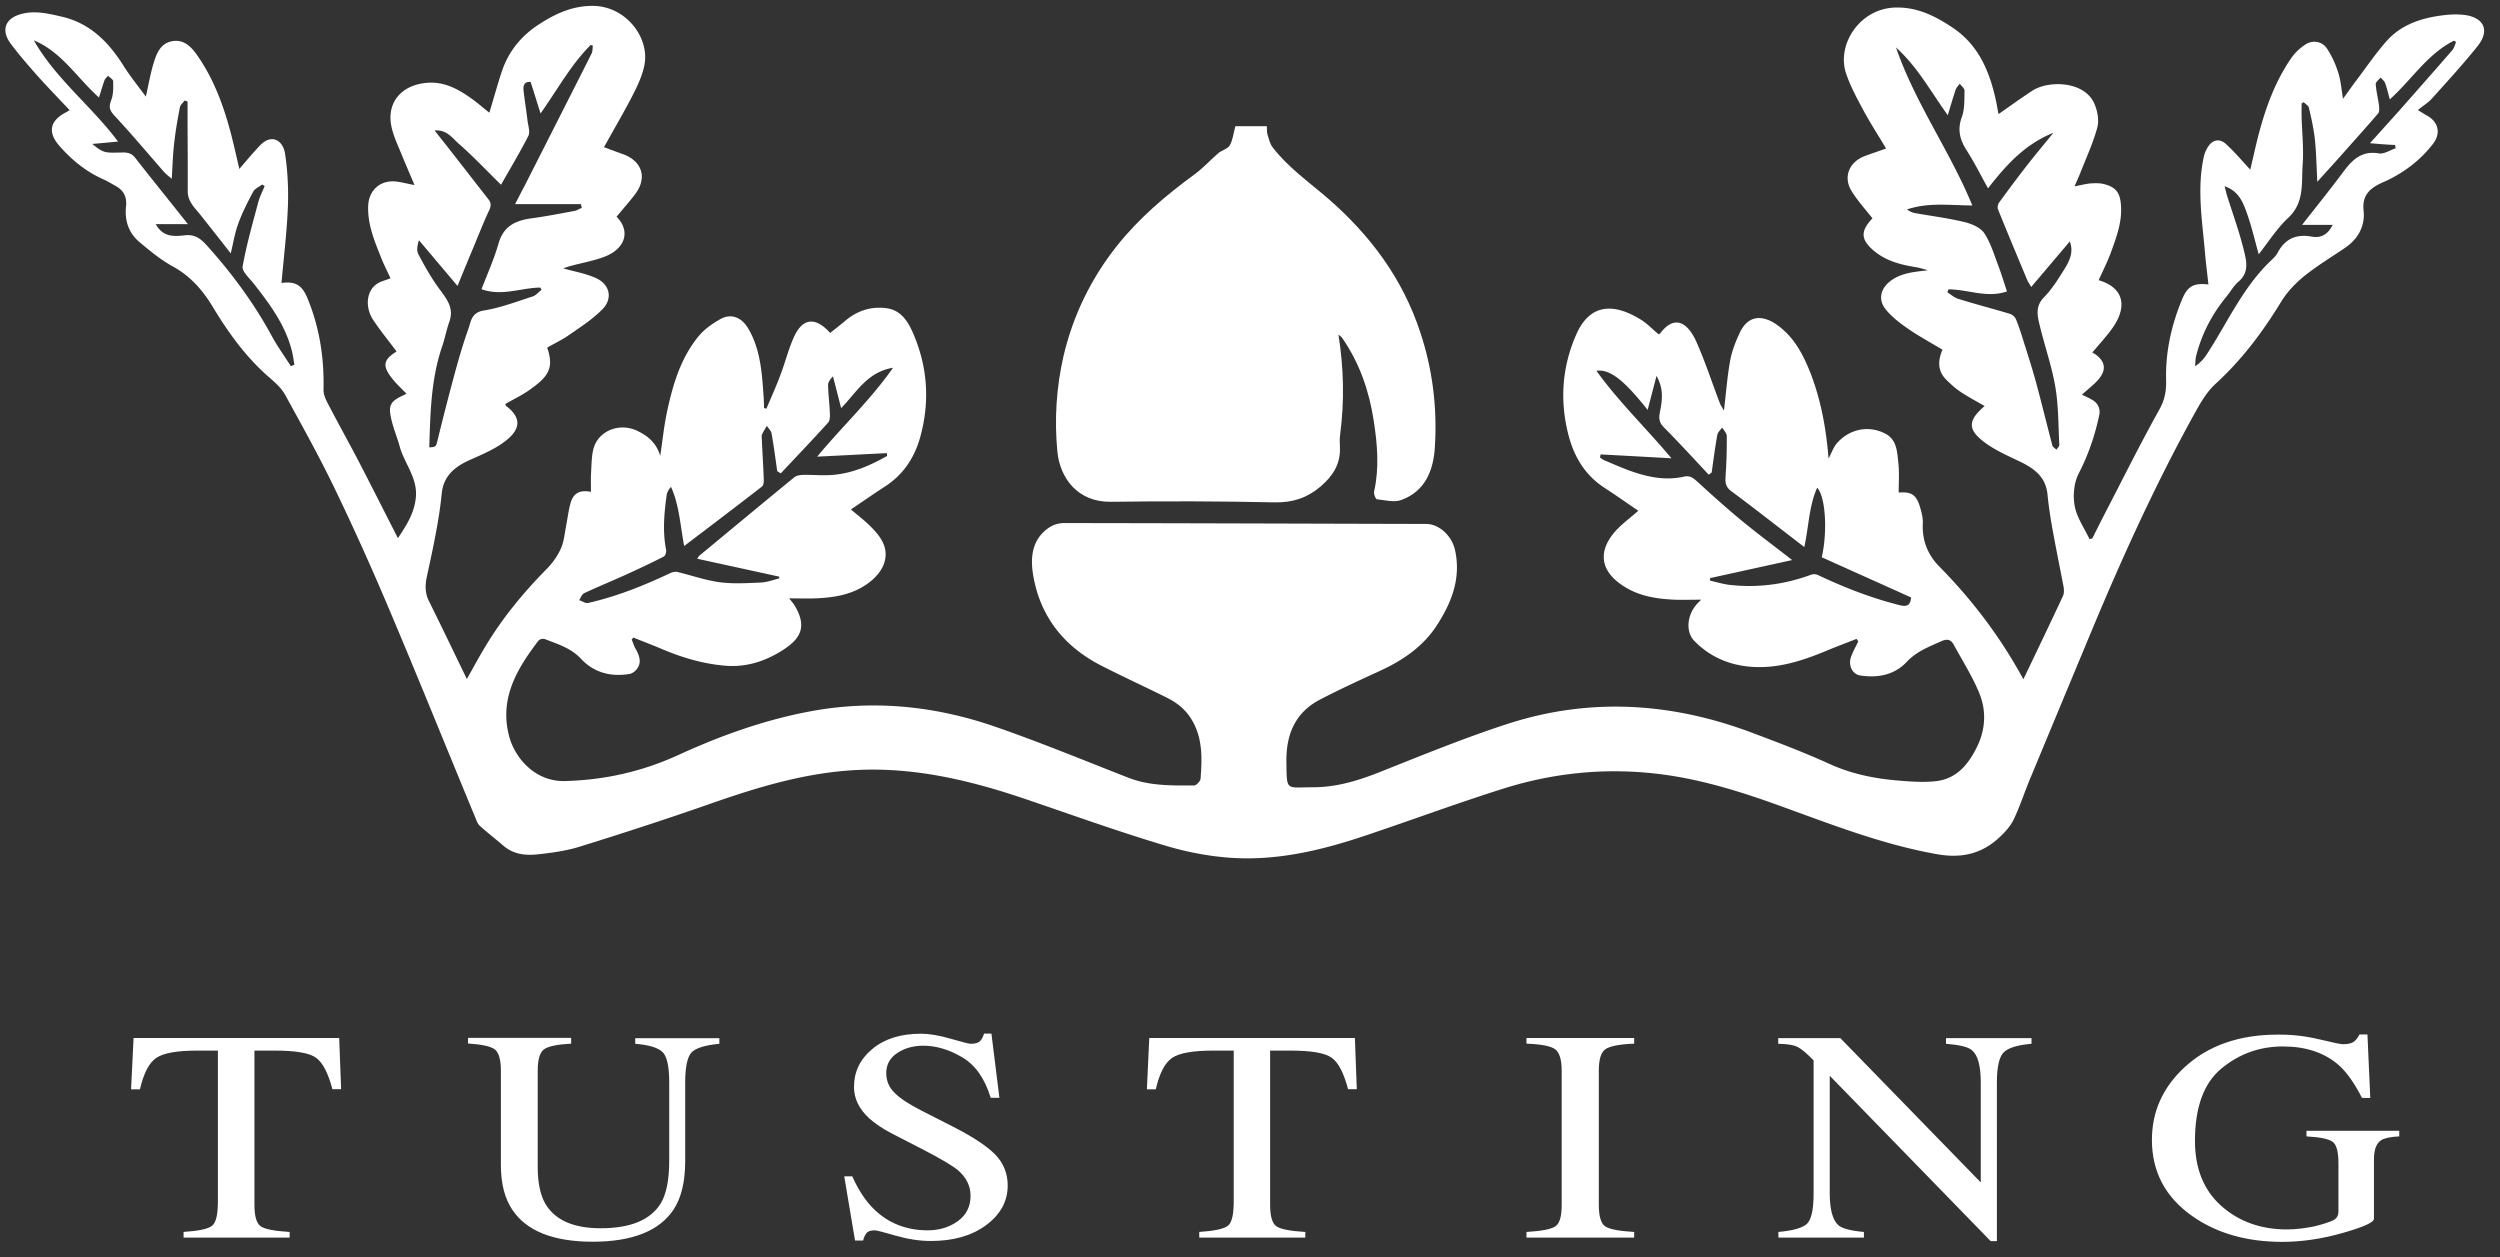 <svg xmlns="http://www.w3.org/2000/svg" viewBox="0 0 169 85"><rect x="0" y="0" width="169" height="85" fill="#333333" stroke="none"/><g fill="#fff" fill-rule="nonzero"><path d="M136.78 45.92c.9-1.88 1.8-3.75 2.68-5.64.08-.17.07-.41.04-.6-.24-1.26-.5-2.52-.73-3.79-.15-.82-.28-1.65-.36-2.48-.12-1.16-.88-1.73-1.83-2.19-.85-.41-1.74-.79-2.48-1.36-1.11-.85-1.05-1.46.06-2.41-.56-.33-1.12-.62-1.64-.97-.34-.23-.65-.51-.95-.81-.59-.59-.58-1.27-.26-2.03-.76-.46-1.56-.89-2.3-1.4-.54-.37-1.08-.78-1.5-1.28-.6-.7-.39-1.51.39-2.04.74-.5 1.56-.54 2.43-.65-.28-.07-.55-.17-.83-.21-.98-.16-1.94-.4-2.74-1.04-.99-.79-1.02-1.39-.18-2.26-.48-.61-1.01-1.19-1.41-1.84-.59-.95-.17-1.97.89-2.37.48-.18.96-.34 1.44-.51-.5-.84-1.03-1.66-1.5-2.52-.44-.82-.89-1.64-1.19-2.51-.69-1.97.89-4.42 3.29-4.5 1.49-.05 2.72.57 3.9 1.36 1.75 1.17 2.49 2.94 2.92 4.9.07.3.11.6.17.89.01.03.04.06.03.04.76-.53 1.5-1.07 2.27-1.57 1.07-.7 3.53-.68 4.2.9.2.48.32 1.1.19 1.58-.28 1.05-.75 2.06-1.15 3.08-.11.28-.24.55-.39.91.41-.08.74-.17 1.07-.2.3-.02.61-.03.9.04.84.21 1.11.59 1.17 1.45.08 1.16-.33 2.2-.71 3.25-.23.61-.53 1.2-.8 1.8 1.72.51 2.02 1.83.8 3.42-.38.5-.8.96-1.23 1.47.1.06.21.11.3.19.68.55.64 1.17-.15 1.91-.26.24-.54.47-.85.75.24.12.46.21.66.33.42.23.6.61.51 1.05-.29 1.38-.74 2.69-1.39 3.95-.32.62-.4 1.49-.27 2.19.14.78.65 1.5 1 2.24.06-.01.12-.02.19-.04.3-.6.6-1.2.91-1.8 1.19-2.3 2.35-4.63 3.61-6.89.38-.67.49-1.29.47-2.02-.05-1.9.36-3.73 1.09-5.48.37-.88.8-1.09 1.77-.98-.08-.76-.18-1.5-.24-2.25-.19-2.13-.54-4.26-.07-6.39.04-.2.13-.4.23-.58.31-.55.8-.7 1.27-.27.59.54 1.11 1.16 1.64 1.73.16-.68.33-1.45.52-2.21.49-1.9 1.14-3.74 2.27-5.36.23-.33.55-.63.89-.86.51-.36 1.17-.27 1.51.25.33.5.58 1.06.76 1.63.17.53.21 1.11.32 1.76.32-.45.61-.86.92-1.27.67-.89 1.3-1.82 2.04-2.65.89-1 2.1-1.46 3.4-1.67.63-.1 1.3-.16 1.92-.07 1.28.2 1.63 1.07.83 2.08-.98 1.23-2.05 2.39-3.1 3.56-.25.28-.59.48-.95.78.31.19.45.28.59.36.78.41.99 1.19.45 1.9-.79 1.04-1.81 1.84-2.98 2.43-.22.11-.45.2-.67.31-.73.37-1.16.85-1.06 1.79.11 1.04-.36 1.92-1.26 2.53-.93.63-1.89 1.21-2.76 1.91-.61.5-1.18 1.1-1.58 1.77-1.24 2.03-2.64 3.89-4.4 5.5-.6.54-1.03 1.3-1.43 2.02-2.61 4.72-4.84 9.62-6.92 14.6-1.4 3.36-2.8 6.73-4.2 10.1-.38.91-.68 1.85-1.1 2.73-.21.44-.56.83-.92 1.17-1.19 1.14-2.56 1.48-4.23 1.19-3.64-.64-7.05-1.97-10.5-3.22-2.83-1.03-5.69-1.93-8.7-2.25-3.46-.37-6.85-.01-10.15 1.03-3.11.98-6.18 2.12-9.28 3.16-2.38.8-4.82 1.44-7.34 1.54-2.16.09-4.3-.26-6.35-.88-3.09-.93-6.13-2.02-9.18-3.06-3.66-1.25-7.36-2.17-11.27-2.03-3.63.13-7.03 1.18-10.41 2.37-2.87 1-5.76 1.94-8.66 2.84-.92.28-1.9.41-2.86.51-.8.08-1.59-.02-2.25-.59-.52-.45-1.08-.88-1.59-1.34-.15-.13-.22-.35-.3-.54-1.9-4.59-3.76-9.2-5.69-13.77-1.18-2.8-2.42-5.58-3.74-8.32-1.06-2.22-2.26-4.37-3.44-6.52-.25-.45-.67-.82-1.07-1.17-1.56-1.35-2.75-3-3.8-4.74-.69-1.15-1.52-2.1-2.72-2.76-.82-.45-1.57-1.07-2.29-1.68-.71-.61-.97-1.46-.87-2.37.07-.67-.17-1.1-.72-1.4-.27-.15-.53-.31-.8-.43-1.19-.53-2.17-1.33-3.01-2.3-.77-.9-.61-1.65.42-2.21.08-.04.16-.09.3-.17-.77-.82-1.53-1.6-2.26-2.42-.6-.68-1.2-1.37-1.74-2.1-.65-.89-.36-1.67.68-1.97.93-.27 1.85-.05 2.76.16 1.95.44 3.21 1.74 4.23 3.37.45.71.99 1.37 1.48 2.04.18-.79.31-1.57.54-2.31.19-.61.44-1.25 1.17-1.42.82-.19 1.34.34 1.75.92 1.16 1.65 1.83 3.52 2.33 5.46.19.75.36 1.51.53 2.24.45-.52.91-1.08 1.41-1.6.78-.81 1.55-.32 1.68.57.18 1.19.24 2.42.19 3.62-.07 1.71-.28 3.41-.43 5.12.95-.13 1.4.14 1.78 1.09.8 1.96 1.11 4.01 1.06 6.12-.01.32.15.67.31.97.69 1.33 1.42 2.63 2.11 3.96.86 1.66 1.7 3.33 2.61 5.11.59-.89 1.1-1.68 1.21-2.73.14-1.34-.77-2.3-1.09-3.47-.18-.64-.44-1.26-.58-1.9-.2-.89-.03-1.16.81-1.55.09-.04.17-.08.23-.11-.34-.36-.7-.68-.99-1.06-.66-.84-.57-1.25.32-1.8-.53-.71-1.09-1.39-1.58-2.13-.55-.83-.47-1.88.18-2.39.26-.21.63-.28.99-.43-.21-.45-.45-.92-.64-1.4-.45-1.13-.92-2.25-.87-3.5.05-1.09.86-1.78 1.96-1.63.35.05.7.14 1.17.23-.29-.7-.56-1.31-.81-1.92-.25-.63-.56-1.25-.72-1.91-.4-1.62.52-2.84 2.18-3.06 1.23-.17 2.22.34 3.17 1.02.44.31.85.67 1.24.98.27-.89.52-1.79.81-2.69.45-1.41 1.32-2.5 2.57-3.3C37.59.9 38.77.36 40.18.4c2.12.07 3.69 2.08 3.4 3.9-.12.71-.44 1.41-.77 2.06-.62 1.21-1.31 2.38-1.98 3.59.38.14.83.31 1.28.47 1.3.47 1.66 1.6.83 2.7-.4.53-.84 1.02-1.26 1.53.97.98.6 2.19-.88 2.73-.71.26-1.46.39-2.19.59-.23.06-.45.14-.54.17.71.21 1.54.34 2.26.68.9.43 1.1 1.37.4 2.08-.66.68-1.49 1.21-2.28 1.76-.46.32-.98.56-1.46.84.48 1.4.07 1.96-1.18 2.85-.52.37-1.1.64-1.65.96.02.06.03.11.05.13 1.23.93.87 1.77-.33 2.58-.65.44-1.4.75-2.13 1.08-1.01.45-1.77 1.07-1.89 2.27-.08.81-.2 1.62-.35 2.42-.19 1.06-.42 2.11-.65 3.17-.13.59-.14 1.13.15 1.7.85 1.71 1.67 3.43 2.55 5.24.45-.79.81-1.47 1.21-2.13 1.16-1.95 2.59-3.69 4.19-5.31.39-.4.74-.88.96-1.39.22-.5.26-1.09.37-1.64.1-.5.15-1.01.3-1.49.21-.63.63-.83 1.36-.69 0-.46-.02-.9.01-1.35.03-.53.03-1.07.16-1.57.34-1.23 1.77-1.77 2.95-1.21.76.36 1.32.86 1.56 1.7.15-.98.25-1.96.45-2.93.39-1.84.91-3.64 2.12-5.13.39-.49.95-.88 1.5-1.19.7-.39 1.42-.16 1.9.67.82 1.41.91 3 1.02 4.57.02.26.02.51.03.77.05.02.11.03.16.05.32-.77.67-1.53.96-2.32.31-.81.52-1.67.87-2.46.59-1.36 1.47-1.47 2.48-.34.34-.28.7-.55 1.04-.84.81-.68 1.76-.98 2.8-.83.86.12 1.36.79 1.68 1.5 1.07 2.34 1.25 4.79.55 7.27-.39 1.36-1.15 2.5-2.38 3.29-.76.49-1.5 1.01-2.29 1.54.46.39.91.73 1.31 1.13.71.7 1.3 1.49.92 2.55-.14.4-.45.79-.78 1.08-1.1.96-2.46 1.2-3.87 1.25-.55.02-1.09 0-1.75 0 .18.24.31.37.39.52.85 1.45.33 2.23-.81 2.97-1.18.76-2.49 1.19-3.94 1.06-1.49-.13-2.89-.55-4.26-1.13-.63-.27-1.28-.51-1.91-.77-.04.04-.08.09-.12.13.09.21.15.43.26.62.36.62.39 1.06.02 1.46-.11.12-.27.22-.42.25-1.26.21-2.4-.08-3.28-1.02-.69-.74-1.59-1-2.46-1.34-.11-.04-.35.01-.42.11-1.46 1.91-2.66 3.92-1.98 6.47.39 1.47 1.76 3.07 3.76 3.02 2.72-.07 5.27-.65 7.74-1.79 2.8-1.28 5.7-2.32 8.74-2.9 4.27-.82 8.46-.41 12.54.99 3.07 1.06 6.07 2.3 9.09 3.48 1.44.56 2.94.52 4.43.52.15 0 .43-.29.44-.47.1-1.34.15-2.67-.56-3.91-.4-.7-.99-1.19-1.69-1.54-1.48-.74-2.99-1.43-4.46-2.18-2.52-1.29-4.14-3.32-4.61-6.13-.2-1.19-.08-2.42 1.07-3.2.28-.19.66-.31 1-.31 8.17.01 16.33.04 24.5.06.87 0 1.74.8 1.95 1.77.42 1.89-.23 3.54-1.22 5.07-.93 1.44-2.29 2.37-3.83 3.08-1.37.63-2.75 1.26-4.09 1.96-1.67.87-2.28 2.36-2.26 4.18.03 2.05-.05 1.74 1.8 1.74 1.63 0 3.12-.47 4.62-1.07 2.84-1.13 5.68-2.29 8.58-3.23 5.53-1.78 11.03-1.43 16.44.6 1.78.67 3.56 1.34 5.29 2.13 1.5.68 3.06.99 4.67 1.12.83.07 1.68.13 2.5.04 1.43-.16 2.23-1.17 2.81-2.37.55-1.15.61-2.38.15-3.53-.47-1.17-1.16-2.24-1.76-3.35-.19-.35-.47-.37-.81-.22-.84.38-1.69.69-2.36 1.41-.83.88-1.96 1.1-3.15.91-.54-.09-.83-.71-.59-1.31.13-.34.31-.66.47-.99-.04-.06-.08-.11-.12-.17-.65.26-1.3.5-1.95.77-1.84.77-3.71 1.37-5.74 1.05-1.26-.2-2.38-.76-3.28-1.69-.58-.6-.5-1.69.15-2.45.06-.07.12-.13.32-.33-.71 0-1.26.02-1.82 0-1.28-.06-2.52-.26-3.61-1.04-1.68-1.18-1.36-2.65-.12-3.85.39-.38.83-.71 1.3-1.12-.75-.51-1.48-1.03-2.24-1.52-1.37-.88-2.13-2.16-2.51-3.71-.57-2.31-.39-4.56.57-6.72.88-1.97 2.41-2.16 4.32-.99.45.27.82.67 1.22 1 .04-.02.09-.02.11-.04.99-1.33 1.89-.72 2.46.57.6 1.35 1.05 2.75 1.58 4.13.06.16.17.31.28.51.14-1.19.22-2.3.42-3.39.12-.66.38-1.31.67-1.92.63-1.29 1.68-1.05 2.45-.52 1.21.84 1.84 2.08 2.35 3.4.68 1.8 1.02 3.67 1.18 5.67.21-.4.33-.76.56-1.03.84-.97 2.16-1.25 3.3-.64.77.41.78 1.26.86 1.99.07.65.02 1.32.02 1.98.84-.07 1.18.13 1.43.94.12.38.22.78.2 1.17-.05 1.14.35 2.12 1.12 2.89 2.22 2.26 4.11 4.73 5.68 7.62ZM29.02 30.24c.46-.01.46-.07.56-.48.36-1.48.74-2.96 1.14-4.44.28-1.04.58-2.07.94-3.08.18-.51.2-1.11 1.04-1.25 1.13-.18 2.22-.6 3.31-.95.22-.07.4-.3.6-.45-.03-.05-.06-.1-.08-.15-1.3.01-2.59.61-3.98.11.4-1.04.86-2.06 1.16-3.12.34-1.16 1.15-1.52 2.21-1.67.97-.13 1.94-.32 2.9-.5.18-.03.34-.14.51-.21l-.06-.25h-4.45c.26-.5.45-.88.65-1.25l2.25-4.44c.76-1.5 1.52-2.99 2.27-4.49.08-.15.06-.35.09-.53a.88.88 0 0 0-.15-.05c-1.34 1.34-2.24 3.01-3.39 4.63-.24-.77-.45-1.45-.67-2.13-.42-.04-.51.24-.48.54.07.69.19 1.38.27 2.07.04.34.19.76.06 1.03-.59 1.16-1.27 2.28-1.85 3.31-.94-.92-1.85-1.89-2.84-2.76-.44-.38-.82-.98-1.65-.91.42.54.81 1.02 1.18 1.5.83 1.06 1.65 2.12 2.47 3.17.18.23.17.43.04.72-.42.9-.78 1.84-1.17 2.76-.3.72-.6 1.45-.97 2.36-.94-1.11-1.77-2.1-2.61-3.09-.11.35-.17.71-.03.96.44.83.9 1.65 1.46 2.4.49.66.94 1.25.63 2.14-.2.55-.3 1.13-.49 1.68-.75 2.19-.8 4.48-.87 6.82Zm102.7-10.68c-.03.07-.05.13-.08.2.24.15.47.36.73.44 1.15.36 2.32.66 3.48 1.01.17.05.37.21.43.38.2.47.35.95.5 1.44.3.95.61 1.9.87 2.87.38 1.4.72 2.81 1.09 4.22.03.11.18.18.28.28.07-.11.2-.23.19-.33-.07-1.31-.05-2.63-.27-3.92-.23-1.35-.69-2.67-1.02-4.01-.17-.7-.39-1.39.26-2.05.55-.56.97-1.25 1.39-1.92.33-.54.62-1.13.35-1.85l-2.61 3.08c-.15-.26-.22-.35-.26-.45-.67-1.6-1.34-3.2-1.99-4.81-.05-.12 0-.34.08-.45.6-.82 1.21-1.64 1.83-2.44.6-.77 1.22-1.51 1.84-2.27-1.93.76-3.22 2.21-4.42 3.75-.49-.88-.92-1.75-1.44-2.56-.47-.73-.64-1.41-.33-2.26.2-.55.17-1.19.18-1.79 0-.15-.21-.31-.32-.46-.1.14-.23.26-.28.41-.18.54-.34 1.09-.53 1.72-1.17-1.63-2.07-3.3-3.5-4.58 1.29 3.75 3.64 6.99 5.16 10.68-1.54-.01-2.99-.22-4.42.27.18.13.37.22.57.25 1.12.2 2.25.34 3.35.61.48.12 1.06.37 1.31.75.44.67.67 1.47.96 2.23.21.56.38 1.13.57 1.7-1.35.47-2.65-.14-3.95-.14Zm-2.53 20.83c-2.03-.92-4.05-1.82-6.04-2.72.4-1.71.26-4.11-.31-4.7-.56 1.26-.56 2.6-.87 4.01-1.71-1.31-3.31-2.57-4.94-3.78-.4-.3-.41-.6-.38-1.02.06-.9.09-1.8.08-2.7 0-.19-.2-.39-.31-.58-.12.17-.3.32-.33.5-.15.84-.26 1.69-.38 2.54-.07.05-.13.1-.2.15-1-1.07-1.99-2.15-3.02-3.19-.32-.32-.37-.6-.28-1.04.15-.76.28-1.56-.23-2.45-.22.85-.4 1.54-.6 2.3-1.29-1.62-2.42-2.82-3.46-2.64 1.52 2.11 3.37 3.88 5.07 5.91-1.66-.09-3.22-.18-4.79-.26-.01.07-.03.14-.04.21.09.06.18.14.28.18.52.22 1.04.45 1.57.65 1.24.46 2.5.76 3.83.46.39-.09.63.09.9.34.96.88 1.93 1.75 2.93 2.58 1.1.91 2.25 1.76 3.48 2.72l-5.55 1.22v.17c.45.1.89.24 1.34.29 1.88.21 3.71-.03 5.49-.69.14-.05.33-.04.46.02 1.79.85 3.64 1.57 5.57 2.05.42.09.68.04.73-.53Zm-69.22-9.57c-.01-.06-.01-.13-.02-.19-1.54.08-3.09.16-4.71.24 1.7-2.05 3.58-3.8 5.13-6.01-1.75.29-2.46 1.66-3.51 2.73-.19-.75-.37-1.45-.55-2.15-.19.2-.34.4-.33.6.01.64.1 1.28.12 1.93.01.2 0 .47-.12.6-1.05 1.16-2.13 2.29-3.2 3.43l-.24-.15c-.12-.85-.23-1.7-.38-2.54-.03-.19-.21-.35-.32-.52-.11.19-.24.38-.33.59-.04.1-.01.23-.01.34.04.89.1 1.78.13 2.67.01.17-.01.42-.12.5-1.71 1.33-3.44 2.64-5.26 4.02-.27-1.43-.33-2.76-.89-4-.15.18-.26.35-.29.53-.17 1.24-.29 2.48-.04 3.73.03.14-.05.4-.15.45-.84.43-1.69.83-2.55 1.22-.94.43-1.9.82-2.84 1.26-.15.07-.23.31-.34.47.21.07.43.23.61.19 1.94-.44 3.78-1.18 5.58-2.03.14-.06.32-.1.47-.06.95.23 1.88.56 2.85.69.91.12 1.85.06 2.78.02.42-.02.83-.18 1.24-.28 0-.04 0-.08-.01-.12l-5.54-1.21c.1-.14.11-.18.14-.2 2.14-1.77 4.28-3.55 6.43-5.31.15-.12.39-.15.6-.16.72-.01 1.44.07 2.15-.01 1.28-.14 2.43-.65 3.52-1.27ZM160.21 9.68l1.97-2.19c1.2-1.36 2.4-2.72 3.59-4.09.13-.15.18-.37.26-.56-.05-.03-.09-.06-.14-.09-1.79.89-2.85 2.63-4.34 3.97-.11-.41-.19-.76-.31-1.09-.05-.15-.2-.26-.31-.39-.12.15-.34.31-.33.45.03.48.16.96.22 1.44.02.18.04.43-.06.54-.84.98-1.7 1.93-2.55 2.89-.5.56-1.01 1.12-1.56 1.73-.05-1.02-.07-1.93-.16-2.84-.08-.73-.24-1.45-.41-2.17-.03-.14-.23-.25-.35-.37-.05.03-.1.06-.14.08 0 .32-.01.63 0 .95.03 1.06.15 2.13.07 3.18-.09 1.25.14 2.57-.98 3.61-.76.71-1.33 1.62-1.99 2.46-.27-.97-.49-1.91-.81-2.81-.26-.72-.55-1.47-1.5-1.79.08.28.12.48.18.67.38 1.2.81 2.39 1.11 3.6.18.73.41 1.54-.35 2.18-.31.26-.52.65-.78.97-.99 1.2-1.7 2.54-2.08 4.05-.06.23-.05.47-.07.7.34-.23.59-.5.79-.81 1.39-2.13 2.42-4.49 4.29-6.29.18-.17.37-.34.49-.56.5-.96 1.27-1.3 2.33-1.1.62.11 1.08-.16 1.4-.8h-2.07c.98-1.25 1.9-2.39 2.77-3.56.61-.82 1.24-1.47 2.42-1.27.35.06.76-.22 1.14-.35-.02-.07-.03-.15-.05-.22-.53-.02-1.03-.06-1.69-.12ZM19.66 24.75l.24-.09c-.05-.31-.09-.63-.17-.94-.44-1.75-1.49-3.16-2.58-4.55-.29-.37-.8-.82-.75-1.15.26-1.46.67-2.89 1.05-4.32.1-.39.29-.75.44-1.12-.05-.04-.11-.07-.16-.11-.21.16-.51.28-.62.5-.37.69-.73 1.4-1 2.14-.23.62-.34 1.3-.51 2.02-.73-.93-1.4-1.79-2.08-2.64-.38-.47-.83-.88-.83-1.56.01-1.72-.01-3.45-.01-5.18v-.88c-.06-.03-.13-.05-.19-.08-.11.15-.3.3-.33.47-.16.82-.3 1.64-.39 2.46-.09.8-.11 1.6-.16 2.37-.19-.17-.4-.32-.56-.51-1.11-1.27-2.19-2.56-3.34-3.79-.33-.37-.35-.59-.19-1.02.15-.39.14-.85.13-1.28 0-.12-.23-.25-.35-.37-.08.11-.2.2-.24.32-.13.36-.23.73-.37 1.15-1.49-1.33-2.52-3.08-4.4-3.86 1.48 2.61 3.9 4.44 5.69 6.84-.61.06-1.14.11-1.74.16.78.65.88.6 2.02.58.37-.01.64.05.88.36 1.14 1.46 2.31 2.9 3.56 4.48h-2.17c.46.86 1.2.85 1.92.76.67-.08 1.06.16 1.52.67 1.73 1.92 3.24 3.97 4.46 6.24.37.66.82 1.29 1.23 1.93Z"/><path d="M83.51 8.53h2.13c.01.19-.01.38.04.55.09.3.17.64.35.88 1.04 1.35 2.42 2.32 3.7 3.42 2.88 2.49 5.09 5.44 6.29 9.11.83 2.51 1.14 5.08.98 7.7-.09 1.57-.63 3.01-2.27 3.61-.48.18-1.1.01-1.65-.05-.09-.01-.23-.36-.19-.52.36-1.61.22-3.23-.03-4.82-.31-2-.96-3.89-2.14-5.58-.05-.07-.13-.12-.24-.21.36 2.27.41 4.48.12 6.7-.04.3-.04.61-.02.91.05 1.13-.47 1.94-1.3 2.65-.91.78-1.89 1.1-3.11 1.08-3.69-.08-7.38-.09-11.08-.04-2.25.03-3.44-1.62-3.61-3.39-.21-2.16-.07-4.34.41-6.44.64-2.75 1.86-5.26 3.63-7.49 1.5-1.88 3.31-3.41 5.24-4.82.57-.42 1.06-.96 1.6-1.43.24-.2.63-.28.77-.52.21-.36.25-.82.38-1.3ZM9.03 70.17h13.9l.13 3.46h-.59c-.29-1.09-.65-1.8-1.1-2.12-.44-.33-1.38-.49-2.8-.49H17.2v10.43c0 .79.15 1.27.44 1.46.3.19.94.31 1.94.37v.38h-7.17v-.38c1.04-.07 1.69-.21 1.94-.43.26-.22.38-.77.38-1.64V71.02h-1.38c-1.36 0-2.29.16-2.78.49-.49.33-.86 1.04-1.11 2.13h-.6l.17-3.47ZM38.61 70.17v.38c-.94.05-1.56.18-1.84.39-.28.21-.42.69-.42 1.44v6.52c0 1.07.18 1.9.53 2.5.66 1.09 1.9 1.63 3.73 1.63 2.01 0 3.36-.56 4.05-1.67.38-.62.58-1.59.58-2.89v-5.3c0-1.11-.16-1.8-.48-2.08-.32-.28-.93-.46-1.82-.53v-.38h5.69v.38c-.95.09-1.57.28-1.87.57-.29.3-.44.98-.44 2.04v5.3c0 1.41-.26 2.5-.78 3.29-.96 1.45-2.79 2.18-5.47 2.18-2.66 0-4.47-.72-5.43-2.15-.52-.77-.78-1.78-.78-3.05v-6.37c0-.74-.14-1.22-.41-1.43-.28-.21-.88-.34-1.81-.4v-.38h6.97v.01ZM57.63 79.56c.42.92.9 1.65 1.46 2.19.98.95 2.19 1.42 3.63 1.42.78 0 1.46-.21 2.03-.62.57-.41.86-.99.86-1.72 0-.66-.29-1.24-.86-1.73-.38-.31-1.17-.78-2.37-1.4l-2.1-1.08c-.63-.33-1.13-.67-1.51-1.01-.7-.64-1.04-1.35-1.04-2.13 0-1.03.41-1.88 1.24-2.57.83-.69 1.92-1.03 3.28-1.03.56 0 1.23.11 2.02.34.79.23 1.24.34 1.35.34.3 0 .51-.06.63-.18s.21-.29.27-.51h.5l.54 4.34h-.59c-.4-1.31-1.04-2.22-1.93-2.74-.88-.52-1.76-.78-2.62-.78-.67 0-1.26.16-1.76.49-.5.33-.75.78-.75 1.37 0 .52.19.97.58 1.34.38.38.98.77 1.79 1.18l2.16 1.1c1.35.69 2.3 1.32 2.86 1.9.55.58.82 1.27.82 2.07 0 1.07-.49 1.96-1.46 2.68-.97.72-2.22 1.07-3.73 1.07-.76 0-1.55-.12-2.38-.36-.83-.24-1.3-.36-1.42-.36-.29 0-.48.07-.58.22-.1.15-.17.3-.2.47h-.55l-.73-4.34h.56v.04ZM77.69 70.17h13.9l.13 3.46h-.59c-.29-1.09-.65-1.8-1.1-2.12-.44-.33-1.38-.49-2.8-.49h-1.37v10.43c0 .79.15 1.27.44 1.46.3.19.94.31 1.94.37v.38h-7.17v-.38c1.04-.07 1.69-.21 1.95-.43s.38-.77.38-1.64V71.02h-1.38c-1.36 0-2.29.16-2.78.49-.49.33-.86 1.04-1.11 2.13h-.6l.16-3.47ZM103.19 83.28c1-.06 1.65-.18 1.94-.37.3-.19.44-.67.44-1.46v-9.07c0-.75-.15-1.23-.44-1.45-.3-.22-.94-.34-1.94-.38v-.38h7.28v.38c-1 .04-1.65.17-1.95.38-.3.22-.44.7-.44 1.45v9.07c0 .79.15 1.27.44 1.46.3.19.94.31 1.95.37v.38h-7.28v-.38ZM120.21 83.28c1.02-.09 1.67-.28 1.96-.57.29-.3.43-.98.43-2.05v-8.98l-.34-.33c-.36-.35-.67-.57-.92-.65-.25-.08-.63-.13-1.13-.14v-.38h4.2l9.49 9.75v-6.77c0-1.11-.2-1.84-.6-2.17-.26-.22-.85-.36-1.75-.43v-.38h5.78v.38c-.94.08-1.56.27-1.87.57-.31.3-.47.98-.47 2.05V83.9h-.42l-10.88-11.18v7.93c0 1.11.2 1.84.59 2.18.26.22.83.37 1.72.45v.38h-5.78v-.38h-.01ZM156.79 70.26c.92.22 1.45.33 1.58.33.35 0 .6-.06.75-.17.15-.11.27-.28.38-.49h.54l.19 4.29h-.56c-.5-.99-1.02-1.72-1.56-2.21-.97-.85-2.23-1.27-3.78-1.27-1.58 0-2.96.5-4.16 1.49-1.2.99-1.79 2.63-1.79 4.9 0 1.88.6 3.34 1.79 4.4 1.19 1.05 2.67 1.58 4.42 1.58.3 0 .64-.02 1.04-.07s.78-.12 1.14-.22c.58-.16.95-.3 1.09-.41.14-.12.22-.29.22-.51v-3.25c0-.79-.13-1.28-.4-1.47-.27-.19-.85-.31-1.76-.36v-.38h6.27v.38c-.61.03-1.01.12-1.21.25-.34.21-.5.65-.5 1.31v4.01c0 .24-.71.56-2.12.96-1.41.4-2.77.6-4.08.6-2.4 0-4.43-.58-6.08-1.74-1.82-1.28-2.73-3-2.73-5.15 0-1.9.72-3.52 2.17-4.88 1.59-1.49 3.71-2.24 6.34-2.24.96-.01 1.89.1 2.81.32Z"/></g></svg>